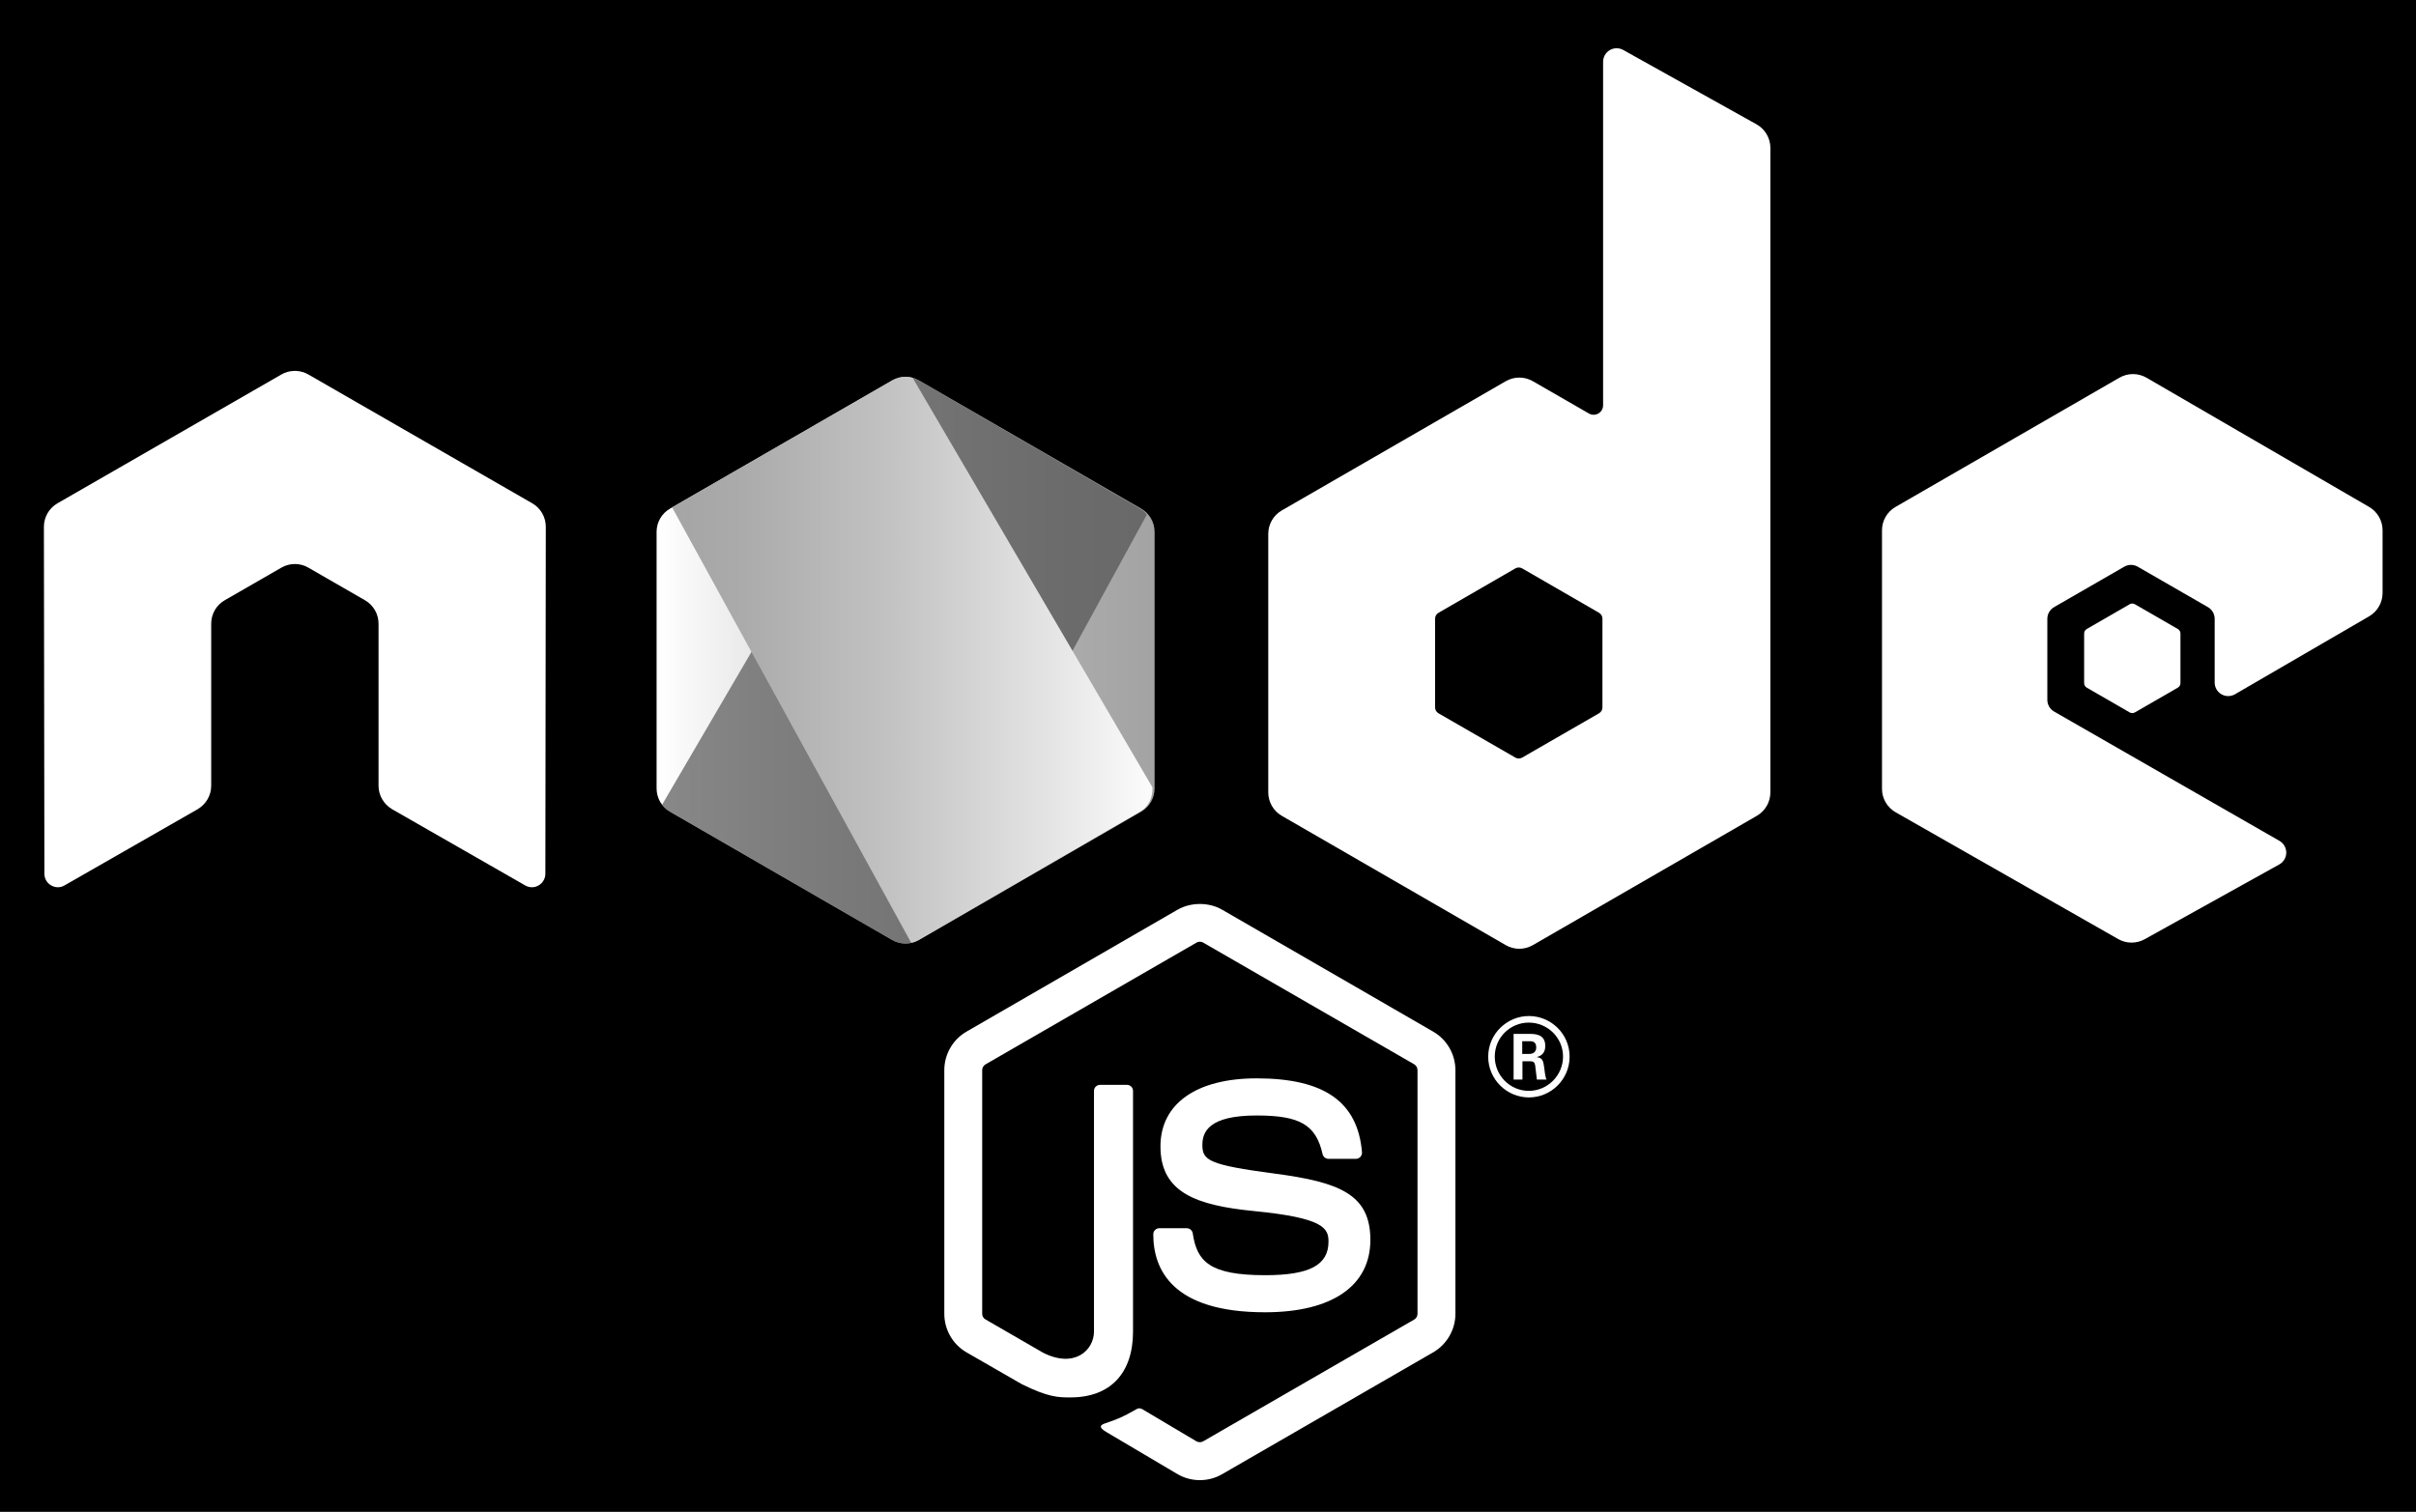 <?xml version="1.0" ?><svg enable-background="new 0 0 457 286" id="Layer_1" version="1.1" viewBox="0 0 457 286" xml:space="preserve" xmlns="http://www.w3.org/2000/svg" xmlns:xlink="http://www.w3.org/1999/xlink"><rect x="0" y="0" width="457" height="286" fill="#808080" stroke="none"/><rect height="286" stroke="#000000" stroke-miterlimit="10" width="457"/><g><path d="M226.953,280.054c-1.46,0-2.912-0.381-4.19-1.121l-13.339-7.892c-1.991-1.115-1.018-1.509-0.362-1.738   c2.657-0.922,3.195-1.135,6.031-2.743c0.295-0.166,0.687-0.103,0.992,0.076l10.247,6.084c0.372,0.206,0.896,0.206,1.237,0   l39.95-23.058c0.372-0.212,0.61-0.64,0.61-1.081v-46.103c0-0.451-0.239-0.872-0.62-1.101l-39.933-23.038   c-0.368-0.216-0.859-0.216-1.231,0l-39.923,23.045c-0.388,0.222-0.634,0.657-0.634,1.094v46.103c0,0.441,0.245,0.859,0.63,1.068   l10.944,6.323c5.938,2.969,9.573-0.528,9.573-4.041v-45.52c0-0.643,0.518-1.151,1.161-1.151h5.066c0.634,0,1.158,0.508,1.158,1.151   v45.52c0,7.925-4.316,12.47-11.829,12.47c-2.309,0-4.127,0-9.202-2.501l-10.476-6.031c-2.587-1.496-4.19-4.293-4.19-7.288v-46.103   c0-2.995,1.602-5.792,4.19-7.281l39.95-23.085c2.528-1.43,5.888-1.43,8.396,0l39.947,23.085c2.587,1.496,4.196,4.286,4.196,7.281   v46.103c0,2.995-1.609,5.782-4.196,7.288l-39.947,23.065C229.882,279.673,228.433,280.054,226.953,280.054z" fill="#FFFFFF"/><path d="M239.293,248.292c-17.482,0-21.144-8.024-21.144-14.755c0-0.64,0.514-1.151,1.155-1.151h5.165   c0.577,0,1.058,0.415,1.148,0.979c0.78,5.258,3.105,7.912,13.677,7.912c8.416,0,11.999-1.904,11.999-6.369   c0-2.574-1.015-4.485-14.095-5.766c-10.93-1.081-17.691-3.496-17.691-12.241c0-8.061,6.794-12.868,18.186-12.868   c12.798,0,19.131,4.442,19.933,13.972c0.03,0.328-0.086,0.644-0.305,0.889c-0.219,0.229-0.524,0.368-0.846,0.368h-5.185   c-0.537,0-1.012-0.381-1.121-0.902c-1.244-5.533-4.269-7.301-12.476-7.301c-9.189,0-10.257,3.201-10.257,5.599   c0,2.906,1.261,3.752,13.667,5.394c12.277,1.622,18.109,3.921,18.109,12.549C259.21,243.306,251.952,248.292,239.293,248.292z" fill="#FFFFFF"/></g><g><path d="M296.899,199.941c0,4.236-3.463,7.699-7.699,7.699c-4.197,0-7.699-3.422-7.699-7.699   c0-4.359,3.586-7.701,7.699-7.701C293.356,192.24,296.899,195.582,296.899,199.941z M282.744,199.919   c0,3.586,2.892,6.479,6.435,6.479c3.586,0,6.479-2.954,6.479-6.479c0-3.584-2.932-6.436-6.479-6.436   C285.676,193.484,282.744,196.293,282.744,199.919z M286.307,195.622h2.976c1.018,0,3.015,0,3.015,2.282   c0,1.589-1.018,1.914-1.632,2.118c1.184,0.082,1.264,0.856,1.426,1.956c0.083,0.692,0.206,1.874,0.448,2.281h-1.831   c-0.043-0.406-0.328-2.607-0.328-2.728c-0.119-0.49-0.285-0.733-0.895-0.733h-1.506v3.461h-1.672v-8.637L286.307,195.622   L286.307,195.622z M287.939,199.41h1.343c1.098,0,1.304-0.773,1.304-1.221c0-1.183-0.816-1.183-1.264-1.183h-1.383L287.939,199.41   L287.939,199.41z" fill="#FFFFFF"/></g><path d="M103.243,99.677c0-1.841-0.969-3.533-2.558-4.445L58.33,70.857c-0.716-0.421-1.519-0.64-2.332-0.674  c-0.073,0-0.378,0-0.438,0c-0.809,0.033-1.612,0.252-2.339,0.674L10.866,95.232c-1.579,0.912-2.561,2.604-2.561,4.445l0.093,65.635  c0,0.912,0.474,1.762,1.277,2.209c0.786,0.471,1.758,0.471,2.541,0l25.172-14.414c1.592-0.945,2.561-2.614,2.561-4.438v-30.665  c0-1.828,0.968-3.52,2.554-4.428l10.718-6.173c0.799-0.461,1.672-0.687,2.564-0.687c0.872,0,1.768,0.226,2.544,0.687l10.715,6.173  c1.586,0.909,2.558,2.601,2.558,4.428v30.665c0,1.824,0.982,3.503,2.564,4.438l25.165,14.414c0.789,0.471,1.775,0.471,2.558,0  c0.78-0.448,1.271-1.297,1.271-2.209L103.243,99.677z" fill="#FFFFFF"/><path d="M307.04,9.451c-0.793-0.441-1.76-0.431-2.543,0.028c-0.781,0.46-1.262,1.299-1.262,2.206v65  c0,0.639-0.342,1.231-0.894,1.551c-0.554,0.32-1.237,0.32-1.792,0l-10.608-6.112c-1.583-0.912-3.53-0.91-5.112,0.002l-42.372,24.453  c-1.584,0.914-2.559,2.603-2.559,4.43v48.916c0,1.828,0.975,3.516,2.558,4.432l42.37,24.471c1.584,0.914,3.534,0.914,5.118,0  l42.376-24.471c1.583-0.915,2.558-2.604,2.558-4.432V27.989c0-1.854-1.003-3.565-2.624-4.469L307.04,9.451z M303.109,133.853  c0,0.456-0.244,0.879-0.64,1.106l-14.548,8.386c-0.395,0.227-0.882,0.227-1.277,0l-14.548-8.386c-0.396-0.227-0.64-0.65-0.64-1.106  v-16.799c0-0.456,0.244-0.879,0.639-1.108l14.548-8.403c0.396-0.229,0.884-0.229,1.28,0l14.548,8.403  c0.395,0.229,0.639,0.652,0.639,1.108L303.109,133.853L303.109,133.853z" fill="#FFFFFF"/><g><path d="M448.131,116.615c1.576-0.915,2.546-2.601,2.546-4.424v-11.854c0-1.823-0.97-3.51-2.548-4.425   L406.03,71.469c-1.584-0.921-3.54-0.922-5.127-0.007l-42.356,24.453c-1.583,0.914-2.558,2.602-2.558,4.43v48.903   c0,1.839,0.987,3.536,2.584,4.445l42.093,23.985c1.552,0.886,3.455,0.896,5.017,0.028l25.46-14.151   c0.808-0.449,1.311-1.297,1.315-2.219c0.007-0.922-0.484-1.776-1.284-2.236l-42.625-24.465c-0.796-0.456-1.285-1.304-1.285-2.22   v-15.326c0-0.914,0.487-1.76,1.28-2.216l13.266-7.648c0.789-0.456,1.765-0.456,2.554,0l13.273,7.648   c0.793,0.456,1.28,1.302,1.28,2.216v12.058c0,0.916,0.49,1.762,1.282,2.218c0.793,0.458,1.77,0.454,2.561-0.005L448.131,116.615z" fill="#FFFFFF"/><path d="M402.842,114.324c0.304-0.176,0.678-0.176,0.982,0l8.13,4.69c0.304,0.176,0.491,0.499,0.491,0.851v9.388   c0,0.352-0.187,0.675-0.491,0.851l-8.13,4.69c-0.304,0.176-0.678,0.176-0.982,0l-8.124-4.69c-0.304-0.176-0.491-0.499-0.491-0.851   v-9.388c0-0.352,0.187-0.675,0.491-0.851L402.842,114.324z" fill="#FFFFFF"/></g><g><linearGradient gradientTransform="matrix(1 0 0 -1 0 48.11)" gradientUnits="userSpaceOnUse" id="XMLID_2_" x1="124.196" x2="218.4" y1="-76.803" y2="-76.803"><stop offset="0.005" style="stop-color:#FFFFFF"/><stop offset="0.194" style="stop-color:#E8E8E8"/><stop offset="0.542" style="stop-color:#C2C2C2"/><stop offset="0.824" style="stop-color:#ABABAB"/><stop offset="1" style="stop-color:#A3A3A3"/></linearGradient><path d="M168.756,71.979c1.57-0.907,3.505-0.907,5.075,0l42.03,24.255   c1.572,0.907,2.539,2.582,2.539,4.397v48.546c0,1.813-0.967,3.489-2.538,4.397l-42.03,24.274c-1.571,0.907-3.507,0.907-5.078,0   l-42.021-24.274c-1.57-0.908-2.537-2.583-2.537-4.397v-48.548c0-1.813,0.968-3.489,2.539-4.395L168.756,71.979z" fill="url(#XMLID_2_)" id="XMLID_67_"/><g><g><g><g><defs><path d="M173.841,71.979c-1.57-0.907-3.505-0.907-5.075,0l-42.03,24.255c-1.572,0.907-2.539,2.582-2.539,4.397        v48.546c0,1.813,0.968,3.489,2.538,4.397l42.03,24.274c1.571,0.907,3.507,0.907,5.078,0l42.021-24.274        c1.57-0.908,2.537-2.583,2.537-4.397v-48.548c0-1.813-0.967-3.489-2.539-4.395L173.841,71.979z" id="SVGID_1_"/></defs><clipPath id="SVGID_2_"><use overflow="visible" xlink:href="#SVGID_1_"/></clipPath><g clip-path="url(#SVGID_2_)"><path d="M168.707,71.979l-42.07,24.255c-1.571,0.907-2.637,2.582-2.637,4.395v48.548        c0,1.178,0.444,2.293,1.182,3.182l47.297-80.907C171.216,71.142,169.857,71.314,168.707,71.979z" fill="none"/><path d="M172.746,178.275c0.337-0.109,0.669-0.245,0.986-0.428l41.93-24.274c1.57-0.908,2.337-2.583,2.337-4.397        V100.63c0-1.218-0.36-2.367-1.066-3.269L172.746,178.275z" fill="none"/><path d="M215.649,96.233l-41.843-24.255        c-0.419-0.242-0.867-0.414-1.327-0.527l-47.297,80.907c0.398,0.48,0.878,0.896,1.428,1.214l42.094,24.274        c1.255,0.724,2.707,0.86,4.042,0.428l44.188-80.914C216.588,96.919,216.165,96.531,215.649,96.233z" enable-background="new    " fill="#4B4B4B" opacity="0.66"/></g></g></g></g><g><g><g><defs><path d="M173.841,71.979c-1.57-0.907-3.505-0.907-5.075,0l-42.03,24.255c-1.572,0.907-2.539,2.582-2.539,4.397        v48.546c0,1.813,0.968,3.489,2.538,4.397l42.03,24.274c1.571,0.907,3.507,0.907,5.078,0l42.021-24.274        c1.57-0.908,2.537-2.583,2.537-4.397v-48.548c0-1.813-0.967-3.489-2.539-4.395L173.841,71.979z" id="SVGID_3_"/></defs><clipPath id="SVGID_4_"><use overflow="visible" xlink:href="#SVGID_3_"/></clipPath><g clip-path="url(#SVGID_4_)"><path d="M127.114,95.958l-0.477,0.275c-1.571,0.907-2.637,2.582-2.637,4.395v48.548        c0,1.813,1.041,3.489,2.61,4.397l42.094,24.274c1.134,0.655,2.431,0.829,3.656,0.539L127.114,95.958z" fill="none"/><path d="M218,100.63c0-1.815-0.78-3.49-2.351-4.397l-41.843-24.255c-0.37-0.214-0.763-0.373-1.166-0.486        L218,148.986V100.63z" fill="none"/><linearGradient gradientTransform="matrix(1 0 0 -1 0 48.11)" gradientUnits="userSpaceOnUse" id="SVGID_5_" x1="123.545" x2="220.723" y1="-76.734" y2="-76.734"><stop offset="0" style="stop-color:#A3A3A3"/><stop offset="0.176" style="stop-color:#ABABAB"/><stop offset="0.458" style="stop-color:#C2C2C2"/><stop offset="0.806" style="stop-color:#E8E8E8"/><stop offset="0.995" style="stop-color:#FFFFFF"/></linearGradient><path d="M173.732,177.847l41.93-24.274c1.57-0.908,2.337-2.583,2.337-4.397v-0.19l-45.36-77.493        c-1.307-0.366-2.733-0.207-3.933,0.486l-41.593,23.98l45.246,82.428C172.832,178.274,173.295,178.1,173.732,177.847z" fill="url(#SVGID_5_)"/></g></g></g></g></g></g></svg>